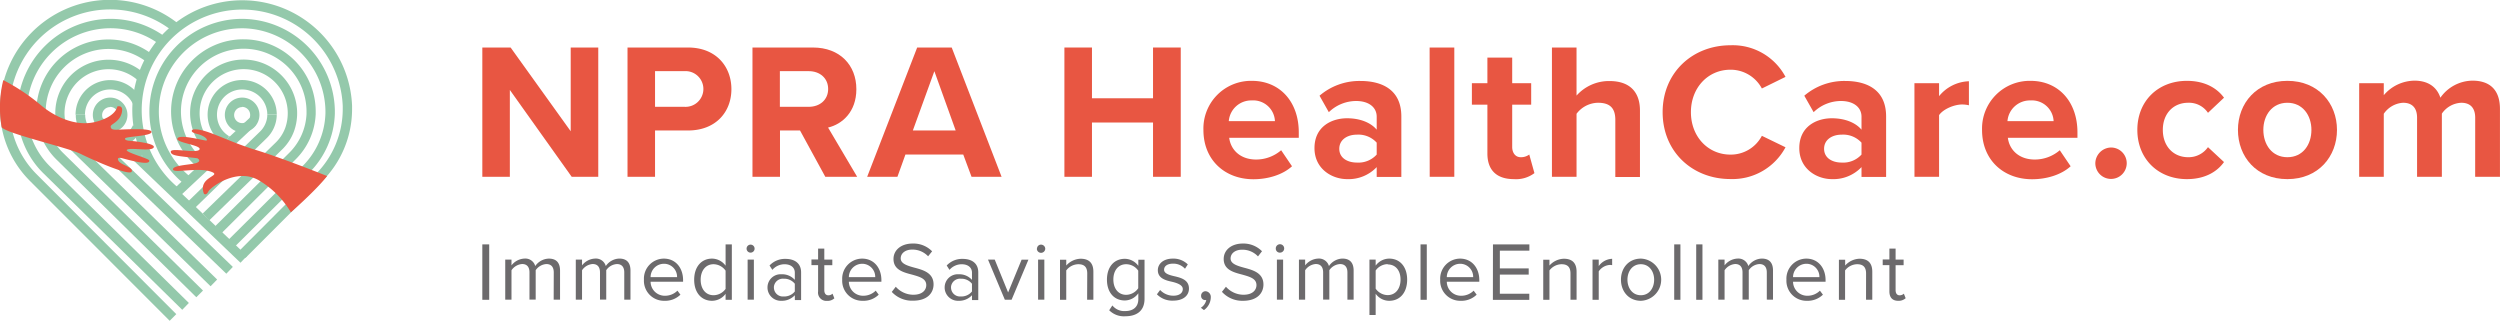 <svg xmlns="http://www.w3.org/2000/svg" viewBox="0 0 624.01 80.07"><defs><style>.cls-1{fill:#e85642;}.cls-2{fill:#6c6a6c;}.cls-3{fill:#94c9ab;}</style></defs><title>npra-hcAsset 5</title><g id="Layer_2" data-name="Layer 2"><g id="Layer_1-2" data-name="Layer 1"><path class="cls-1" d="M127.26,22.45V44.13h-6.87V11.86h7.06l15,20.9V11.86h6.88V44.13h-6.63Z"/><path class="cls-1" d="M156.63,11.86h15.09c7,0,10.84,4.74,10.84,10.4s-3.87,10.31-10.84,10.31H163.5V44.13h-6.87Zm14.18,5.9H163.5v8.9h7.31a4.46,4.46,0,1,0,0-8.9Z"/><path class="cls-1" d="M199.69,32.57h-5V44.13h-6.87V11.86h15.09c6.73,0,10.84,4.4,10.84,10.4,0,5.71-3.58,8.76-7.06,9.58l7.26,12.29H206Zm2.18-14.81h-7.21v8.9h7.21c2.76,0,4.84-1.74,4.84-4.45S204.63,17.76,201.87,17.76Z"/><path class="cls-1" d="M240.43,38.57H226l-2,5.56h-7.55l12.48-32.27h8.62L250,44.13h-7.5Zm-12.58-6h10.69l-5.32-14.8Z"/><path class="cls-1" d="M287.8,30.58H272.56V44.13h-6.88V11.86h6.88V24.53H287.8V11.86h6.92V44.13H287.8Z"/><path class="cls-1" d="M312.47,20.18c7,0,11.71,5.22,11.71,12.87V34.4H306.81c.39,3,2.76,5.42,6.73,5.42a9.57,9.57,0,0,0,6.24-2.32l2.71,4c-2.32,2.13-6,3.24-9.63,3.24-7.11,0-12.48-4.79-12.48-12.29A11.89,11.89,0,0,1,312.47,20.18Zm-5.76,10.06h11.52a5.41,5.41,0,0,0-5.76-5.17A5.62,5.62,0,0,0,306.71,30.24Z"/><path class="cls-1" d="M343.63,41.71a9.66,9.66,0,0,1-7.4,3c-3.73,0-8.13-2.52-8.13-7.74,0-5.47,4.4-7.45,8.13-7.45,3.1,0,5.85,1,7.4,2.85V29.13c0-2.37-2-3.92-5.13-3.92A9.83,9.83,0,0,0,331.68,28l-2.32-4.11a15.3,15.3,0,0,1,10.21-3.68c5.32,0,10.21,2.13,10.21,8.85v15.1h-6.15Zm0-6.1a6.15,6.15,0,0,0-4.93-2c-2.42,0-4.41,1.26-4.41,3.53s2,3.44,4.41,3.44a6.15,6.15,0,0,0,4.93-2Z"/><path class="cls-1" d="M356.84,11.86H363V44.13h-6.14Z"/><path class="cls-1" d="M371.26,38.32V26.13h-3.87V20.76h3.87V14.37h6.19v6.39h4.74v5.37h-4.74V36.68c0,1.45.78,2.56,2.13,2.56a3.42,3.42,0,0,0,2.13-.67L383,43.21a7.61,7.61,0,0,1-5.13,1.5C373.58,44.71,371.26,42.48,371.26,38.32Z"/><path class="cls-1" d="M403.19,29.9c0-3.24-1.69-4.25-4.35-4.25a6.84,6.84,0,0,0-5.33,2.75V44.13h-6.14V11.86h6.14v12a10.83,10.83,0,0,1,8.23-3.63c5.13,0,7.6,2.81,7.6,7.35v16.6h-6.15Z"/><path class="cls-1" d="M415,28c0-9.92,7.5-16.7,16.93-16.7a14.89,14.89,0,0,1,13.74,7.89l-5.9,2.9a8.84,8.84,0,0,0-7.84-4.69c-5.61,0-9.87,4.5-9.87,10.6s4.26,10.59,9.87,10.59a8.75,8.75,0,0,0,7.84-4.69l5.9,2.86a15,15,0,0,1-13.74,7.93C422.5,44.71,415,37.94,415,28Z"/><path class="cls-1" d="M464.64,41.71a9.68,9.68,0,0,1-7.41,3c-3.72,0-8.12-2.52-8.12-7.74,0-5.47,4.4-7.45,8.12-7.45,3.1,0,5.86,1,7.41,2.85V29.13c0-2.37-2-3.92-5.13-3.92A9.81,9.81,0,0,0,452.69,28l-2.33-4.11a15.34,15.34,0,0,1,10.21-3.68c5.33,0,10.21,2.13,10.21,8.85v15.1h-6.14Zm0-6.1a6.17,6.17,0,0,0-4.94-2c-2.42,0-4.4,1.26-4.4,3.53s2,3.44,4.4,3.44a6.17,6.17,0,0,0,4.94-2Z"/><path class="cls-1" d="M477.85,20.76H484V24a10,10,0,0,1,7.45-3.72v6a7.44,7.44,0,0,0-1.69-.2c-2,0-4.74,1.16-5.76,2.66V44.13h-6.14Z"/><path class="cls-1" d="M506.83,20.18c7,0,11.71,5.22,11.71,12.87V34.4H501.17c.38,3,2.76,5.42,6.72,5.42a9.55,9.55,0,0,0,6.24-2.32l2.71,4c-2.32,2.13-6,3.24-9.62,3.24-7.12,0-12.49-4.79-12.49-12.29A11.9,11.9,0,0,1,506.83,20.18Zm-5.76,10.06h11.52a5.42,5.42,0,0,0-5.76-5.17A5.62,5.62,0,0,0,501.07,30.24Z"/><path class="cls-1" d="M526.91,36.82A3.92,3.92,0,1,1,523,40.74,4,4,0,0,1,526.91,36.82Z"/><path class="cls-1" d="M545.87,20.18c4.79,0,7.7,2.08,9.25,4.21l-4,3.77a5.68,5.68,0,0,0-4.94-2.51c-3.72,0-6.33,2.71-6.33,6.77s2.61,6.82,6.33,6.82a5.89,5.89,0,0,0,4.94-2.51l4,3.72c-1.55,2.18-4.46,4.26-9.25,4.26-7.21,0-12.38-5.08-12.38-12.29S538.66,20.18,545.87,20.18Z"/><path class="cls-1" d="M558.6,32.42c0-6.63,4.64-12.24,12.34-12.24s12.38,5.61,12.38,12.24-4.64,12.29-12.38,12.29S558.6,39.1,558.6,32.42Zm18.34,0c0-3.63-2.18-6.77-6-6.77s-6,3.14-6,6.77,2.13,6.82,6,6.82S576.94,36.1,576.94,32.42Z"/><path class="cls-1" d="M617.82,29.37c0-2.18-1-3.72-3.48-3.72a6.2,6.2,0,0,0-4.84,2.71V44.13h-6.19V29.37c0-2.18-1-3.72-3.49-3.72A6.29,6.29,0,0,0,595,28.4V44.13h-6.14V20.76H595v3a10.22,10.22,0,0,1,7.65-3.63c3.43,0,5.61,1.6,6.48,4.26a9.92,9.92,0,0,1,8-4.26c4.31,0,6.87,2.27,6.87,7.06V44.13h-6.19Z"/><path class="cls-2" d="M120.39,61h1.72V74.83h-1.72Z"/><path class="cls-2" d="M138.22,68c0-1.26-.56-2.09-1.85-2.09a3.49,3.49,0,0,0-2.66,1.53v7.35h-1.55V68c0-1.26-.54-2.1-1.85-2.1a3.52,3.52,0,0,0-2.64,1.56v7.33h-1.56v-10h1.56v1.45a4.34,4.34,0,0,1,3.23-1.7,2.57,2.57,0,0,1,2.7,1.87A4.24,4.24,0,0,1,137,64.55c1.83,0,2.79,1,2.79,3v7.25H138.2Z"/><path class="cls-2" d="M155.82,68c0-1.26-.56-2.09-1.84-2.09a3.45,3.45,0,0,0-2.66,1.53v7.35h-1.56V68c0-1.26-.54-2.1-1.85-2.1a3.49,3.49,0,0,0-2.63,1.56v7.33h-1.56v-10h1.56v1.45a4.34,4.34,0,0,1,3.24-1.7,2.57,2.57,0,0,1,2.69,1.87,4.24,4.24,0,0,1,3.37-1.87c1.83,0,2.79,1,2.79,3v7.25h-1.55Z"/><path class="cls-2" d="M165.69,64.55c3,0,4.81,2.37,4.81,5.38v.39h-8.11a3.53,3.53,0,0,0,3.56,3.5H166a4.36,4.36,0,0,0,3.09-1.27l.75,1a5.43,5.43,0,0,1-4,1.53,5,5,0,0,1-5.11-5.27A5,5,0,0,1,165.69,64.55Zm-3.3,4.63H169a3.26,3.26,0,0,0-3.15-3.34h-.15A3.34,3.34,0,0,0,162.39,69.18Z"/><path class="cls-2" d="M181.11,73.34a4.23,4.23,0,0,1-3.38,1.74c-2.62,0-4.46-2-4.46-5.25s1.82-5.28,4.46-5.28a4.22,4.22,0,0,1,3.38,1.77V61h1.56V74.83h-1.56Zm0-5.78a3.74,3.74,0,0,0-3-1.61c-2,0-3.22,1.65-3.22,3.88s1.21,3.86,3.22,3.86a3.75,3.75,0,0,0,3-1.58Z"/><path class="cls-2" d="M186.35,62.06a1,1,0,1,1,1,1A1,1,0,0,1,186.35,62.06Zm.26,2.74h1.56v10h-1.56Z"/><path class="cls-2" d="M198.39,73.69a4.37,4.37,0,0,1-3.33,1.39,3.33,3.33,0,0,1-3.49-3.17v-.15a3.28,3.28,0,0,1,3.49-3.3,4.23,4.23,0,0,1,3.33,1.4v-1.8c0-1.35-1.09-2.1-2.54-2.1a4,4,0,0,0-3.07,1.4l-.7-1.09a5.25,5.25,0,0,1,4-1.65c2.09,0,3.88.95,3.88,3.38v6.9h-1.56Zm0-2.86a3.37,3.37,0,0,0-2.77-1.26,2.25,2.25,0,0,0-2.45,2,1.09,1.09,0,0,0,0,.18A2.24,2.24,0,0,0,195.62,74a3.37,3.37,0,0,0,2.77-1.25Z"/><path class="cls-2" d="M204.2,72.73V66.17h-1.66v-1.4h1.66V62.06h1.55V64.8h2v1.4h-2v6.23c0,.75.34,1.28,1,1.28a1.46,1.46,0,0,0,1.05-.41l.46,1.16a2.52,2.52,0,0,1-1.87.64A2.07,2.07,0,0,1,204.2,72.73Z"/><path class="cls-2" d="M215.18,64.55c3,0,4.82,2.37,4.82,5.38v.39h-8.12a3.53,3.53,0,0,0,3.56,3.5h.05a4.36,4.36,0,0,0,3.09-1.27l.75,1a5.41,5.41,0,0,1-4,1.53,5,5,0,0,1-5.11-5.27A5,5,0,0,1,215.18,64.55Zm-3.3,4.63h6.58a3.26,3.26,0,0,0-3.15-3.34h-.15A3.35,3.35,0,0,0,211.88,69.18Z"/><path class="cls-2" d="M223.59,71.57a5.86,5.86,0,0,0,4.36,2c2.47,0,3.25-1.33,3.25-2.4,0-1.65-1.67-2.09-3.49-2.61-2.23-.58-4.69-1.2-4.69-3.92,0-2.29,2-3.85,4.75-3.85a6.49,6.49,0,0,1,4.89,1.94l-1,1.24a5.33,5.33,0,0,0-4-1.67c-1.66,0-2.84.9-2.84,2.2s1.6,1.81,3.36,2.29c2.27.6,4.84,1.31,4.84,4.2,0,2-1.4,4.06-5.11,4.06a6.86,6.86,0,0,1-5.32-2.19Z"/><path class="cls-2" d="M242.61,73.69a4.35,4.35,0,0,1-3.32,1.39,3.34,3.34,0,0,1-3.5-3.17v-.15a3.28,3.28,0,0,1,3.5-3.3,4.23,4.23,0,0,1,3.32,1.4v-1.8c0-1.35-1.09-2.1-2.54-2.1a4,4,0,0,0-3.07,1.4l-.7-1.09a5.25,5.25,0,0,1,4-1.65c2.09,0,3.88.95,3.88,3.38v6.9h-1.56Zm0-2.86a3.37,3.37,0,0,0-2.77-1.26,2.26,2.26,0,0,0-2.46,2,.91.91,0,0,0,0,.17A2.25,2.25,0,0,0,239.84,74a3.37,3.37,0,0,0,2.77-1.25Z"/><path class="cls-2" d="M246.61,64.8h1.68L251.63,73,255,64.81h1.7l-4.2,10h-1.69Z"/><path class="cls-2" d="M258.84,62.06a1,1,0,0,1,1-1h0a1.06,1.06,0,0,1,1.06,1h0a1,1,0,1,1-2.1,0Zm.27,2.74h1.56v10h-1.56Z"/><path class="cls-2" d="M271.38,68.27c0-1.76-.89-2.32-2.24-2.32a3.86,3.86,0,0,0-3,1.55v7.33h-1.56v-10h1.56v1.45a5,5,0,0,1,3.57-1.7c2.1,0,3.2,1.06,3.2,3.24v7h-1.56Z"/><path class="cls-2" d="M277.65,76.24a3.79,3.79,0,0,0,3.26,1.4c1.66,0,3.22-.8,3.22-3V73.2A4.21,4.21,0,0,1,280.77,75c-2.63,0-4.47-1.95-4.47-5.19s1.82-5.21,4.47-5.21a4.21,4.21,0,0,1,3.36,1.76V64.83h1.55v9.74c0,3.32-2.32,4.37-4.77,4.37a5.16,5.16,0,0,1-4.05-1.5Zm6.46-8.68a3.68,3.68,0,0,0-3-1.61c-2,0-3.21,1.59-3.21,3.81s1.2,3.83,3.21,3.83a3.71,3.71,0,0,0,3-1.65Z"/><path class="cls-2" d="M289.57,72.38a4.52,4.52,0,0,0,3.3,1.43c1.53,0,2.36-.7,2.36-1.66s-1.22-1.45-2.57-1.79C291,70,289,69.51,289,67.44c0-1.56,1.35-2.89,3.74-2.89A5.1,5.1,0,0,1,296.48,66l-.7,1.08a3.91,3.91,0,0,0-3-1.27c-1.4,0-2.22.62-2.22,1.52s1.14,1.28,2.45,1.59c1.74.4,3.76.9,3.76,3.12,0,1.68-1.35,3-3.95,3a5.35,5.35,0,0,1-4.05-1.58Z"/><path class="cls-2" d="M299.74,76.82a3.08,3.08,0,0,0,1.35-1.92h-.29a1,1,0,0,1-1-1,.28.28,0,0,1,0-.09,1.11,1.11,0,0,1,1.1-1.12h0a1.41,1.41,0,0,1,1.32,1.48s0,.06,0,.09a4,4,0,0,1-1.71,3.14Z"/><path class="cls-2" d="M306,71.57a5.89,5.89,0,0,0,4.37,2c2.46,0,3.25-1.33,3.25-2.4,0-1.65-1.67-2.09-3.49-2.61-2.22-.58-4.69-1.2-4.69-3.92,0-2.29,2-3.85,4.75-3.85A6.49,6.49,0,0,1,315,62.71L314,64a5.28,5.28,0,0,0-4-1.67c-1.66,0-2.84.9-2.84,2.2s1.6,1.81,3.37,2.29c2.25.6,4.83,1.31,4.83,4.2,0,2-1.4,4.06-5.11,4.06A6.84,6.84,0,0,1,305,72.84Z"/><path class="cls-2" d="M318.44,62.06a1.05,1.05,0,1,1,1.05,1A1,1,0,0,1,318.44,62.06Zm.28,2.74h1.55v10h-1.55Z"/><path class="cls-2" d="M336.32,68c0-1.26-.56-2.09-1.85-2.09a3.5,3.5,0,0,0-2.66,1.53v7.35h-1.55V68c0-1.26-.55-2.1-1.85-2.1a3.49,3.49,0,0,0-2.64,1.56v7.33h-1.55v-10h1.55v1.45a4.39,4.39,0,0,1,3.24-1.7,2.59,2.59,0,0,1,2.7,1.87,4.22,4.22,0,0,1,3.36-1.87c1.83,0,2.8,1,2.8,3v7.25h-1.55Z"/><path class="cls-2" d="M341.82,78.63V64.8h1.55v1.5a4.23,4.23,0,0,1,3.39-1.75c2.64,0,4.47,2,4.47,5.26s-1.83,5.27-4.47,5.27a4.14,4.14,0,0,1-3.39-1.76v5.31Zm4.55-12.7a3.74,3.74,0,0,0-3,1.59v4.53a3.73,3.73,0,0,0,3,1.61c2,0,3.21-1.65,3.21-3.88S348.38,66,346.34,66Z"/><path class="cls-2" d="M354.57,61h1.56V74.83h-1.56Z"/><path class="cls-2" d="M364.42,64.55c3,0,4.82,2.37,4.82,5.38v.39h-8.11a3.52,3.52,0,0,0,3.56,3.5h.05a4.36,4.36,0,0,0,3.09-1.27l.75,1a5.41,5.41,0,0,1-4,1.53,5,5,0,0,1-5.1-5.27A5,5,0,0,1,364.42,64.55Zm-3.29,4.63h6.58a3.25,3.25,0,0,0-3.16-3.34h-.15A3.34,3.34,0,0,0,361.13,69.18Z"/><path class="cls-2" d="M372.65,61h9.09v1.57h-7.37V67h7.2v1.54h-7.2v4.77h7.35v1.54h-9.09Z"/><path class="cls-2" d="M392,68.27c0-1.76-.9-2.32-2.25-2.32a3.89,3.89,0,0,0-3,1.55v7.33h-1.55v-10h1.55v1.45a5,5,0,0,1,3.58-1.7c2.09,0,3.19,1.06,3.19,3.24v7H392Z"/><path class="cls-2" d="M397.5,64.8h1.55v1.62a4.28,4.28,0,0,1,3.35-1.82v1.59a2.69,2.69,0,0,0-.63-.06,3.67,3.67,0,0,0-2.72,1.6v7.1H397.5Z"/><path class="cls-2" d="M404.6,69.81c0-2.91,1.91-5.26,5-5.26a5.27,5.27,0,0,1,0,10.53C406.51,75.08,404.6,72.71,404.6,69.81Zm8.28,0c0-2-1.18-3.86-3.32-3.86s-3.34,1.82-3.34,3.86,1.2,3.88,3.34,3.88S412.88,71.86,412.88,69.81Z"/><path class="cls-2" d="M417.89,61h1.55V74.83h-1.55Z"/><path class="cls-2" d="M423.38,61h1.56V74.83h-1.56Z"/><path class="cls-2" d="M441,68c0-1.26-.56-2.09-1.85-2.09a3.45,3.45,0,0,0-2.65,1.53v7.35h-1.56V68c0-1.26-.54-2.1-1.85-2.1a3.49,3.49,0,0,0-2.63,1.56v7.33h-1.56v-10h1.56v1.45a4.32,4.32,0,0,1,3.23-1.7,2.58,2.58,0,0,1,2.7,1.87,4.22,4.22,0,0,1,3.36-1.87c1.84,0,2.8,1,2.8,3v7.25H441Z"/><path class="cls-2" d="M450.85,64.55c3,0,4.82,2.37,4.82,5.38v.39h-8.12a3.54,3.54,0,0,0,3.57,3.5h.05a4.37,4.37,0,0,0,3.09-1.27l.75,1a5.45,5.45,0,0,1-4,1.53,5,5,0,0,1-5.11-5.27A5,5,0,0,1,450.85,64.55Zm-3.3,4.63h6.58A3.24,3.24,0,0,0,451,65.84h-.16A3.35,3.35,0,0,0,447.55,69.18Z"/><path class="cls-2" d="M465.78,68.27c0-1.76-.9-2.32-2.24-2.32a3.86,3.86,0,0,0-3,1.55v7.33H459v-10h1.56v1.45a5,5,0,0,1,3.57-1.7c2.1,0,3.2,1.06,3.2,3.24v7h-1.56Z"/><path class="cls-2" d="M471.6,72.73V66.17h-1.67v-1.4h1.67V62.06h1.55V64.8h2v1.4h-2v6.23c0,.75.33,1.28,1,1.28a1.5,1.5,0,0,0,1.06-.41l.45,1.13a2.57,2.57,0,0,1-1.87.65C472.34,75.08,471.6,74.23,471.6,72.73Z"/><path class="cls-3" d="M60.44,33a4.32,4.32,0,1,1,4.32-4.31A4.31,4.31,0,0,1,60.44,33Zm0-6.27a2,2,0,1,0,2,2A2,2,0,0,0,60.44,26.68Z"/><path class="cls-3" d="M55.39,58.11l-1.66-1.67L72.1,38.24a14.57,14.57,0,0,0,4.41-9.8c0-.2,0-.39,0-.59A15.69,15.69,0,0,0,60.83,12.16h0a15.69,15.69,0,0,0-9.48,28.17L49.89,42.2A18,18,0,0,1,60.8,9.81h0a18,18,0,0,1,18,18c0,.23,0,.45,0,.68a16.91,16.91,0,0,1-5.1,11.38Z"/><path class="cls-3" d="M52.24,55,50.6,53.29,68.77,35.63l.2-.2A9.89,9.89,0,0,0,71.17,32a11,11,0,1,0-16.48,5.39L53.38,39.3A13.34,13.34,0,1,1,69.93,18.49a13.36,13.36,0,0,1,3.46,14.26,12.26,12.26,0,0,1-2.72,4.31l-.26.26Z"/><path class="cls-3" d="M56,36a8.63,8.63,0,1,1,13.08-7.39H66.72a6.28,6.28,0,0,0-12.56,0,6.22,6.22,0,0,0,3,5.37Z"/><path class="cls-3" d="M48.32,52.23l-1.64-1.69L64.85,32.89A6,6,0,0,0,66.71,29c0-.13,0-.25,0-.38h2.35a4.7,4.7,0,0,1,0,.53,8.28,8.28,0,0,1-2.56,5.4Z"/><path class="cls-3" d="M56.94,36.53A9.49,9.49,0,0,1,56,36l1.22-2a6.39,6.39,0,0,0,.69.36Z"/><rect class="cls-3" x="40.89" y="37.91" width="25.66" height="2.35" transform="translate(-12.21 47.28) rotate(-43.12)"/><path class="cls-3" d="M58.52,61.64,56.87,60,75.36,41.62A19.36,19.36,0,0,0,81.23,28.3v-.79A20.94,20.94,0,0,0,60.74,7.06h-.3A20.79,20.79,0,0,0,47.83,44.38L46.4,46.25A23.14,23.14,0,0,1,60.77,4.71,23.3,23.3,0,0,1,83.58,27.47c0,.29,0,.59,0,.88A21.7,21.7,0,0,1,77,43.29Z"/><path class="cls-3" d="M61.27,64.38l-1.66-1.66L78.72,43.56a23,23,0,0,0,6.83-16.28c0-.26,0-.53,0-.79A25.1,25.1,0,1,0,44.76,47.07l-1.47,1.84A27.44,27.44,0,1,1,87.88,26.4c0,.29,0,.58,0,.87a25.41,25.41,0,0,1-7.51,18Z"/><path class="cls-3" d="M27.49,33a4.32,4.32,0,1,1,4.32-4.31A4.31,4.31,0,0,1,27.49,33Zm0-6.27a2,2,0,1,0,2,2A2,2,0,0,0,27.49,26.68Z"/><path class="cls-3" d="M49,74.19,14.18,39.91A16.87,16.87,0,0,1,9.07,28.53c0-.23,0-.45,0-.68a18,18,0,0,1,18.05-18h0a18,18,0,0,1,11.23,4l-1.48,1.84a15.68,15.68,0,0,0-9.75-3.47h0A15.69,15.69,0,0,0,11.41,27.85c0,.2,0,.39,0,.59a14.57,14.57,0,0,0,4.41,9.8L50.67,72.52Z"/><path class="cls-3" d="M52.56,71.45l-35-34.13-.26-.26a12.26,12.26,0,0,1-2.72-4.31,13.25,13.25,0,0,1-.78-4.51A13.41,13.41,0,0,1,18,18.49a13.31,13.31,0,0,1,18-.16l-1.57,1.75a11,11,0,0,0-14.82.13A11,11,0,0,0,16.76,32,9.89,9.89,0,0,0,19,35.43l.2.2,35,34.14Z"/><path class="cls-3" d="M34.56,39.3l-1.32-1.95A11.93,11.93,0,0,0,34.89,36l1.67,1.66A13.7,13.7,0,0,1,34.56,39.3Z"/><path class="cls-3" d="M21.21,28.64H18.86a8.63,8.63,0,0,1,16.41-3.75l-2.12,1a6.28,6.28,0,0,0-11.94,2.72Z"/><path class="cls-3" d="M31.94,36l-1.21-2a6.17,6.17,0,0,0,2.45-2.73l2.14,1A8.61,8.61,0,0,1,31.94,36Z"/><path class="cls-3" d="M56.49,68.32l-35-33.74a8.29,8.29,0,0,1-2.57-5.41c0-.18,0-.36,0-.53h2.35c0,.13,0,.26,0,.38a5.94,5.94,0,0,0,1.85,3.87l35,33.73Z"/><path class="cls-3" d="M31,36.53l-1-2.15a5.83,5.83,0,0,0,.7-.37l1.21,2A9.49,9.49,0,0,1,31,36.53Z"/><rect class="cls-3" x="41.66" y="22.63" width="2.35" height="49.79" transform="translate(-21.11 45.65) rotate(-46.29)"/><path class="cls-3" d="M45.49,77.33l-34.58-34A21.7,21.7,0,0,1,4.35,28.35c0-.3,0-.59,0-.88A23.3,23.3,0,0,1,27.16,4.71a23,23,0,0,1,14,4.44l-1.39,1.9a20.61,20.61,0,0,0-12.55-4A20.94,20.94,0,0,0,6.7,27.51v.79a19.36,19.36,0,0,0,5.87,13.32l34.57,34Z"/><path class="cls-3" d="M42.35,80.07,7.54,45.23A25.45,25.45,0,0,1,0,27.27c0-.29,0-.58,0-.87A27.45,27.45,0,0,1,44.7,6.07L43.23,7.9A25.11,25.11,0,0,0,2.4,26.49c0,.26,0,.53,0,.79A23,23,0,0,0,9.21,43.56L44,78.41Z"/><path class="cls-1" d="M.82,20a50.69,50.69,0,0,1,9.41,6.27c2.75,2.36,8.24,5.49,13.54,4.17s5.51-3.86,5.51-3.86,1.65-.55,1.1,1.65S27.63,31,27.63,31.55s.27.83,1.37.83,8.82-.55,8.82.55-6.61,1.1-6.61,1.65,1.1.55,1.1.55,6.61.55,6.06,1.66-5.51,0-6.61.55,5.51,2.2,5.51,2.75-.55,1.1-6.61-.55c0,0-1.66-.55-1.11.55s3.86,1.66,3.31,2.76-9.37-2.76-12.68-4.41S1.8,33.42.42,31.77A28.45,28.45,0,0,1,.82,20"/><path class="cls-1" d="M81.62,43.93s-10.88-4.39-18.05-6.59-12.67-5.51-15.43-5c0,0-1.1.55,1.1,1.1s2.76,1.65,2.21,1.65-6.61-1.65-7.16-.55,6.06,1.65,5.51,2.76-7.17-.55-7.17.55,2.21,1.1,6.61,1.65c0,0,1.11.55,0,1.1s-6.06.55-6.06,1.66,6.06-.55,9.37.55S49.24,44,50.9,48.36c0,0,.55.55,1.1-.55s7.17-6.06,12.68-2.76A22.63,22.63,0,0,1,72.6,53s6.28-5.5,9-9"/></g></g></svg>